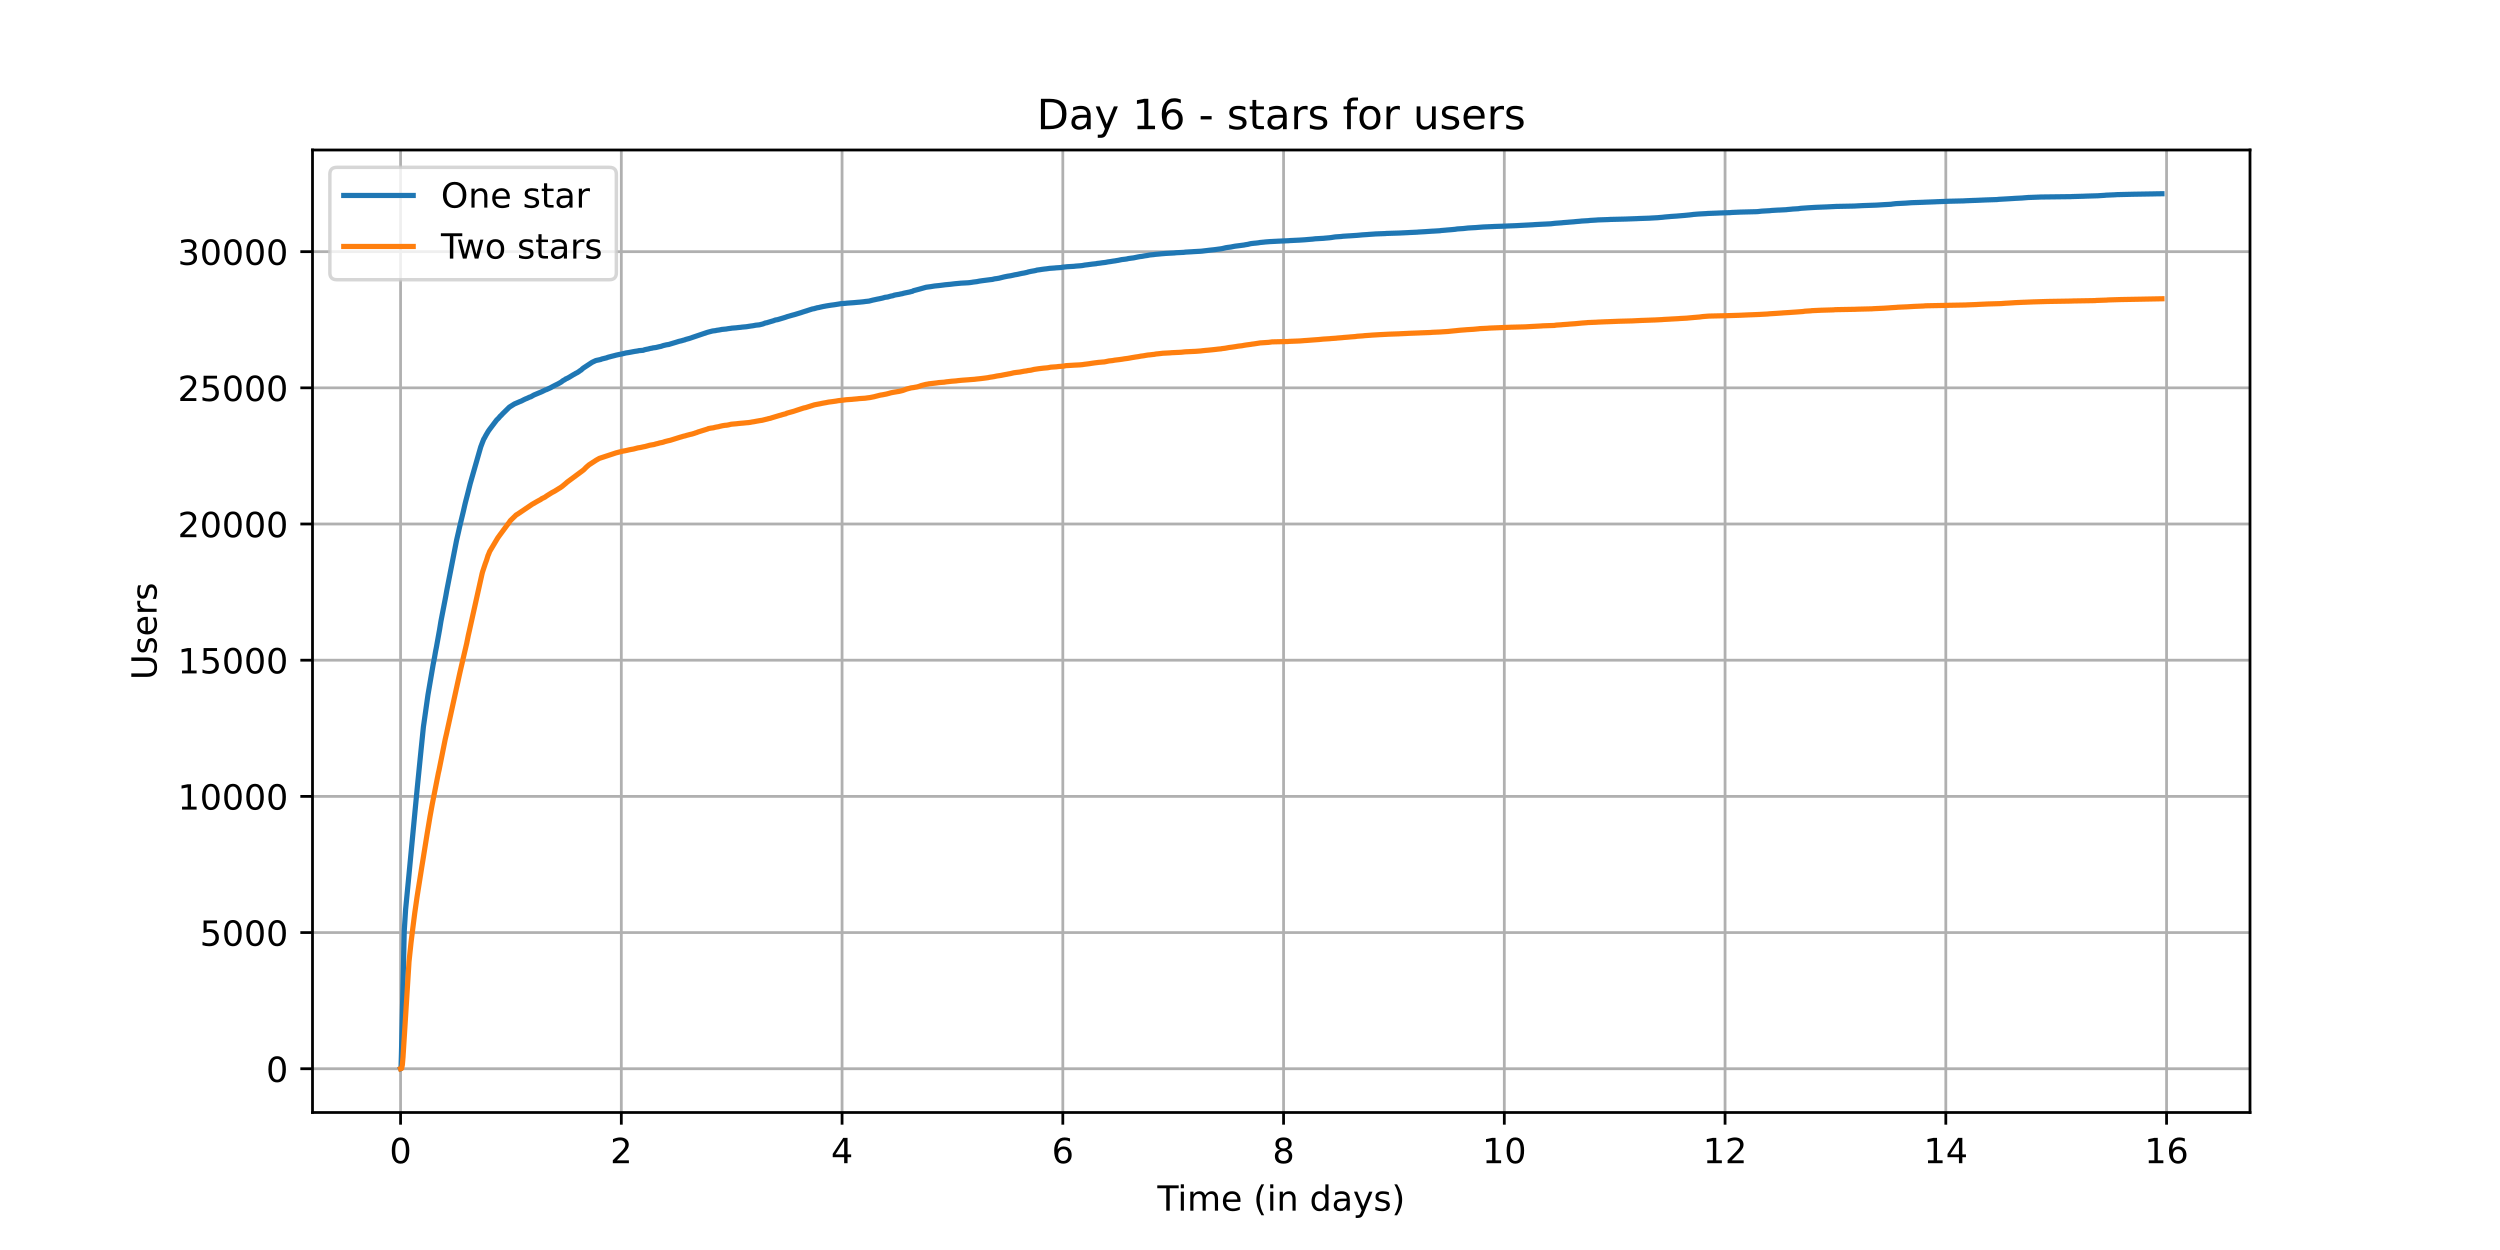 <?xml version="1.0" encoding="utf-8" standalone="no"?>
<!DOCTYPE svg PUBLIC "-//W3C//DTD SVG 1.1//EN"
  "http://www.w3.org/Graphics/SVG/1.1/DTD/svg11.dtd">
<!-- Created with matplotlib (https://matplotlib.org/) -->
<svg height="360pt" version="1.1" viewBox="0 0 720 360" width="720pt" xmlns="http://www.w3.org/2000/svg" xmlns:xlink="http://www.w3.org/1999/xlink">
 <defs>
  <style type="text/css">*{stroke-linecap:butt;stroke-linejoin:round;}</style>
 </defs>
 <g id="figure_1">
  <g id="patch_1">
   <path d="M 0 360 
L 720 360 
L 720 0 
L 0 0 
z
" style="fill:#ffffff;"/>
  </g>
  <g id="axes_1">
   <g id="patch_2">
    <path d="M 90 320.4 
L 648 320.4 
L 648 43.2 
L 90 43.2 
z
" style="fill:#ffffff;"/>
   </g>
   <g id="matplotlib.axis_1">
    <g id="xtick_1">
     <g id="line2d_1">
      <path clip-path="url(#p3df860e229)" d="M 115.364 320.4 
L 115.364 43.2 
" style="fill:none;stroke:#b0b0b0;stroke-linecap:square;stroke-width:0.8;"/>
     </g>
     <g id="line2d_2">
      <defs>
       <path d="M 0 0 
L 0 3.5 
" id="md7428ce025" style="stroke:#000000;stroke-width:0.8;"/>
      </defs>
      <g>
       <use style="stroke:#000000;stroke-width:0.8;" x="115.364" xlink:href="#md7428ce025" y="320.4"/>
      </g>
     </g>
     <g id="text_1">
      <!-- 0 -->
      <g transform="translate(112.182 334.998)scale(0.1 -0.1)">
       <defs>
        <path d="M 31.781 66.406 
Q 24.172 66.406 20.328 58.906 
Q 16.5 51.422 16.5 36.375 
Q 16.5 21.391 20.328 13.891 
Q 24.172 6.391 31.781 6.391 
Q 39.453 6.391 43.281 13.891 
Q 47.125 21.391 47.125 36.375 
Q 47.125 51.422 43.281 58.906 
Q 39.453 66.406 31.781 66.406 
z
M 31.781 74.219 
Q 44.047 74.219 50.516 64.516 
Q 56.984 54.828 56.984 36.375 
Q 56.984 17.969 50.516 8.266 
Q 44.047 -1.422 31.781 -1.422 
Q 19.531 -1.422 13.062 8.266 
Q 6.594 17.969 6.594 36.375 
Q 6.594 54.828 13.062 64.516 
Q 19.531 74.219 31.781 74.219 
z
" id="DejaVuSans-48"/>
       </defs>
       <use xlink:href="#DejaVuSans-48"/>
      </g>
     </g>
    </g>
    <g id="xtick_2">
     <g id="line2d_3">
      <path clip-path="url(#p3df860e229)" d="M 178.939 320.4 
L 178.939 43.2 
" style="fill:none;stroke:#b0b0b0;stroke-linecap:square;stroke-width:0.8;"/>
     </g>
     <g id="line2d_4">
      <g>
       <use style="stroke:#000000;stroke-width:0.8;" x="178.939" xlink:href="#md7428ce025" y="320.4"/>
      </g>
     </g>
     <g id="text_2">
      <!-- 2 -->
      <g transform="translate(175.758 334.998)scale(0.1 -0.1)">
       <defs>
        <path d="M 19.188 8.297 
L 53.609 8.297 
L 53.609 0 
L 7.328 0 
L 7.328 8.297 
Q 12.938 14.109 22.625 23.891 
Q 32.328 33.688 34.812 36.531 
Q 39.547 41.844 41.422 45.531 
Q 43.312 49.219 43.312 52.781 
Q 43.312 58.594 39.234 62.25 
Q 35.156 65.922 28.609 65.922 
Q 23.969 65.922 18.812 64.312 
Q 13.672 62.703 7.812 59.422 
L 7.812 69.391 
Q 13.766 71.781 18.938 73 
Q 24.125 74.219 28.422 74.219 
Q 39.75 74.219 46.484 68.547 
Q 53.219 62.891 53.219 53.422 
Q 53.219 48.922 51.531 44.891 
Q 49.859 40.875 45.406 35.406 
Q 44.188 33.984 37.641 27.219 
Q 31.109 20.453 19.188 8.297 
z
" id="DejaVuSans-50"/>
       </defs>
       <use xlink:href="#DejaVuSans-50"/>
      </g>
     </g>
    </g>
    <g id="xtick_3">
     <g id="line2d_5">
      <path clip-path="url(#p3df860e229)" d="M 242.515 320.4 
L 242.515 43.2 
" style="fill:none;stroke:#b0b0b0;stroke-linecap:square;stroke-width:0.8;"/>
     </g>
     <g id="line2d_6">
      <g>
       <use style="stroke:#000000;stroke-width:0.8;" x="242.515" xlink:href="#md7428ce025" y="320.4"/>
      </g>
     </g>
     <g id="text_3">
      <!-- 4 -->
      <g transform="translate(239.334 334.998)scale(0.1 -0.1)">
       <defs>
        <path d="M 37.797 64.312 
L 12.891 25.391 
L 37.797 25.391 
z
M 35.203 72.906 
L 47.609 72.906 
L 47.609 25.391 
L 58.016 25.391 
L 58.016 17.188 
L 47.609 17.188 
L 47.609 0 
L 37.797 0 
L 37.797 17.188 
L 4.891 17.188 
L 4.891 26.703 
z
" id="DejaVuSans-52"/>
       </defs>
       <use xlink:href="#DejaVuSans-52"/>
      </g>
     </g>
    </g>
    <g id="xtick_4">
     <g id="line2d_7">
      <path clip-path="url(#p3df860e229)" d="M 306.091 320.4 
L 306.091 43.2 
" style="fill:none;stroke:#b0b0b0;stroke-linecap:square;stroke-width:0.8;"/>
     </g>
     <g id="line2d_8">
      <g>
       <use style="stroke:#000000;stroke-width:0.8;" x="306.091" xlink:href="#md7428ce025" y="320.4"/>
      </g>
     </g>
     <g id="text_4">
      <!-- 6 -->
      <g transform="translate(302.91 334.998)scale(0.1 -0.1)">
       <defs>
        <path d="M 33.016 40.375 
Q 26.375 40.375 22.484 35.828 
Q 18.609 31.297 18.609 23.391 
Q 18.609 15.531 22.484 10.953 
Q 26.375 6.391 33.016 6.391 
Q 39.656 6.391 43.531 10.953 
Q 47.406 15.531 47.406 23.391 
Q 47.406 31.297 43.531 35.828 
Q 39.656 40.375 33.016 40.375 
z
M 52.594 71.297 
L 52.594 62.312 
Q 48.875 64.062 45.094 64.984 
Q 41.312 65.922 37.594 65.922 
Q 27.828 65.922 22.672 59.328 
Q 17.531 52.734 16.797 39.406 
Q 19.672 43.656 24.016 45.922 
Q 28.375 48.188 33.594 48.188 
Q 44.578 48.188 50.953 41.516 
Q 57.328 34.859 57.328 23.391 
Q 57.328 12.156 50.688 5.359 
Q 44.047 -1.422 33.016 -1.422 
Q 20.359 -1.422 13.672 8.266 
Q 6.984 17.969 6.984 36.375 
Q 6.984 53.656 15.188 63.938 
Q 23.391 74.219 37.203 74.219 
Q 40.922 74.219 44.703 73.484 
Q 48.484 72.75 52.594 71.297 
z
" id="DejaVuSans-54"/>
       </defs>
       <use xlink:href="#DejaVuSans-54"/>
      </g>
     </g>
    </g>
    <g id="xtick_5">
     <g id="line2d_9">
      <path clip-path="url(#p3df860e229)" d="M 369.667 320.4 
L 369.667 43.2 
" style="fill:none;stroke:#b0b0b0;stroke-linecap:square;stroke-width:0.8;"/>
     </g>
     <g id="line2d_10">
      <g>
       <use style="stroke:#000000;stroke-width:0.8;" x="369.667" xlink:href="#md7428ce025" y="320.4"/>
      </g>
     </g>
     <g id="text_5">
      <!-- 8 -->
      <g transform="translate(366.485 334.998)scale(0.1 -0.1)">
       <defs>
        <path d="M 31.781 34.625 
Q 24.75 34.625 20.719 30.859 
Q 16.703 27.094 16.703 20.516 
Q 16.703 13.922 20.719 10.156 
Q 24.75 6.391 31.781 6.391 
Q 38.812 6.391 42.859 10.172 
Q 46.922 13.969 46.922 20.516 
Q 46.922 27.094 42.891 30.859 
Q 38.875 34.625 31.781 34.625 
z
M 21.922 38.812 
Q 15.578 40.375 12.031 44.719 
Q 8.5 49.078 8.5 55.328 
Q 8.5 64.062 14.719 69.141 
Q 20.953 74.219 31.781 74.219 
Q 42.672 74.219 48.875 69.141 
Q 55.078 64.062 55.078 55.328 
Q 55.078 49.078 51.531 44.719 
Q 48 40.375 41.703 38.812 
Q 48.828 37.156 52.797 32.312 
Q 56.781 27.484 56.781 20.516 
Q 56.781 9.906 50.312 4.234 
Q 43.844 -1.422 31.781 -1.422 
Q 19.734 -1.422 13.25 4.234 
Q 6.781 9.906 6.781 20.516 
Q 6.781 27.484 10.781 32.312 
Q 14.797 37.156 21.922 38.812 
z
M 18.312 54.391 
Q 18.312 48.734 21.844 45.562 
Q 25.391 42.391 31.781 42.391 
Q 38.141 42.391 41.719 45.562 
Q 45.312 48.734 45.312 54.391 
Q 45.312 60.062 41.719 63.234 
Q 38.141 66.406 31.781 66.406 
Q 25.391 66.406 21.844 63.234 
Q 18.312 60.062 18.312 54.391 
z
" id="DejaVuSans-56"/>
       </defs>
       <use xlink:href="#DejaVuSans-56"/>
      </g>
     </g>
    </g>
    <g id="xtick_6">
     <g id="line2d_11">
      <path clip-path="url(#p3df860e229)" d="M 433.242 320.4 
L 433.242 43.2 
" style="fill:none;stroke:#b0b0b0;stroke-linecap:square;stroke-width:0.8;"/>
     </g>
     <g id="line2d_12">
      <g>
       <use style="stroke:#000000;stroke-width:0.8;" x="433.242" xlink:href="#md7428ce025" y="320.4"/>
      </g>
     </g>
     <g id="text_6">
      <!-- 10 -->
      <g transform="translate(426.88 334.998)scale(0.1 -0.1)">
       <defs>
        <path d="M 12.406 8.297 
L 28.516 8.297 
L 28.516 63.922 
L 10.984 60.406 
L 10.984 69.391 
L 28.422 72.906 
L 38.281 72.906 
L 38.281 8.297 
L 54.391 8.297 
L 54.391 0 
L 12.406 0 
z
" id="DejaVuSans-49"/>
       </defs>
       <use xlink:href="#DejaVuSans-49"/>
       <use x="63.623" xlink:href="#DejaVuSans-48"/>
      </g>
     </g>
    </g>
    <g id="xtick_7">
     <g id="line2d_13">
      <path clip-path="url(#p3df860e229)" d="M 496.818 320.4 
L 496.818 43.2 
" style="fill:none;stroke:#b0b0b0;stroke-linecap:square;stroke-width:0.8;"/>
     </g>
     <g id="line2d_14">
      <g>
       <use style="stroke:#000000;stroke-width:0.8;" x="496.818" xlink:href="#md7428ce025" y="320.4"/>
      </g>
     </g>
     <g id="text_7">
      <!-- 12 -->
      <g transform="translate(490.456 334.998)scale(0.1 -0.1)">
       <use xlink:href="#DejaVuSans-49"/>
       <use x="63.623" xlink:href="#DejaVuSans-50"/>
      </g>
     </g>
    </g>
    <g id="xtick_8">
     <g id="line2d_15">
      <path clip-path="url(#p3df860e229)" d="M 560.394 320.4 
L 560.394 43.2 
" style="fill:none;stroke:#b0b0b0;stroke-linecap:square;stroke-width:0.8;"/>
     </g>
     <g id="line2d_16">
      <g>
       <use style="stroke:#000000;stroke-width:0.8;" x="560.394" xlink:href="#md7428ce025" y="320.4"/>
      </g>
     </g>
     <g id="text_8">
      <!-- 14 -->
      <g transform="translate(554.031 334.998)scale(0.1 -0.1)">
       <use xlink:href="#DejaVuSans-49"/>
       <use x="63.623" xlink:href="#DejaVuSans-52"/>
      </g>
     </g>
    </g>
    <g id="xtick_9">
     <g id="line2d_17">
      <path clip-path="url(#p3df860e229)" d="M 623.97 320.4 
L 623.97 43.2 
" style="fill:none;stroke:#b0b0b0;stroke-linecap:square;stroke-width:0.8;"/>
     </g>
     <g id="line2d_18">
      <g>
       <use style="stroke:#000000;stroke-width:0.8;" x="623.97" xlink:href="#md7428ce025" y="320.4"/>
      </g>
     </g>
     <g id="text_9">
      <!-- 16 -->
      <g transform="translate(617.607 334.998)scale(0.1 -0.1)">
       <use xlink:href="#DejaVuSans-49"/>
       <use x="63.623" xlink:href="#DejaVuSans-54"/>
      </g>
     </g>
    </g>
    <g id="text_10">
     <!-- Time (in days) -->
     <g transform="translate(333.327 348.677)scale(0.1 -0.1)">
      <defs>
       <path d="M -0.297 72.906 
L 61.375 72.906 
L 61.375 64.594 
L 35.5 64.594 
L 35.5 0 
L 25.594 0 
L 25.594 64.594 
L -0.297 64.594 
z
" id="DejaVuSans-84"/>
       <path d="M 9.422 54.688 
L 18.406 54.688 
L 18.406 0 
L 9.422 0 
z
M 9.422 75.984 
L 18.406 75.984 
L 18.406 64.594 
L 9.422 64.594 
z
" id="DejaVuSans-105"/>
       <path d="M 52 44.188 
Q 55.375 50.25 60.062 53.125 
Q 64.75 56 71.094 56 
Q 79.641 56 84.281 50.016 
Q 88.922 44.047 88.922 33.016 
L 88.922 0 
L 79.891 0 
L 79.891 32.719 
Q 79.891 40.578 77.094 44.375 
Q 74.312 48.188 68.609 48.188 
Q 61.625 48.188 57.562 43.547 
Q 53.516 38.922 53.516 30.906 
L 53.516 0 
L 44.484 0 
L 44.484 32.719 
Q 44.484 40.625 41.703 44.406 
Q 38.922 48.188 33.109 48.188 
Q 26.219 48.188 22.156 43.531 
Q 18.109 38.875 18.109 30.906 
L 18.109 0 
L 9.078 0 
L 9.078 54.688 
L 18.109 54.688 
L 18.109 46.188 
Q 21.188 51.219 25.484 53.609 
Q 29.781 56 35.688 56 
Q 41.656 56 45.828 52.969 
Q 50 49.953 52 44.188 
z
" id="DejaVuSans-109"/>
       <path d="M 56.203 29.594 
L 56.203 25.203 
L 14.891 25.203 
Q 15.484 15.922 20.484 11.062 
Q 25.484 6.203 34.422 6.203 
Q 39.594 6.203 44.453 7.469 
Q 49.312 8.734 54.109 11.281 
L 54.109 2.781 
Q 49.266 0.734 44.188 -0.344 
Q 39.109 -1.422 33.891 -1.422 
Q 20.797 -1.422 13.156 6.188 
Q 5.516 13.812 5.516 26.812 
Q 5.516 40.234 12.766 48.109 
Q 20.016 56 32.328 56 
Q 43.359 56 49.781 48.891 
Q 56.203 41.797 56.203 29.594 
z
M 47.219 32.234 
Q 47.125 39.594 43.094 43.984 
Q 39.062 48.391 32.422 48.391 
Q 24.906 48.391 20.391 44.141 
Q 15.875 39.891 15.188 32.172 
z
" id="DejaVuSans-101"/>
       <path id="DejaVuSans-32"/>
       <path d="M 31 75.875 
Q 24.469 64.656 21.281 53.656 
Q 18.109 42.672 18.109 31.391 
Q 18.109 20.125 21.312 9.062 
Q 24.516 -2 31 -13.188 
L 23.188 -13.188 
Q 15.875 -1.703 12.234 9.375 
Q 8.594 20.453 8.594 31.391 
Q 8.594 42.281 12.203 53.312 
Q 15.828 64.359 23.188 75.875 
z
" id="DejaVuSans-40"/>
       <path d="M 54.891 33.016 
L 54.891 0 
L 45.906 0 
L 45.906 32.719 
Q 45.906 40.484 42.875 44.328 
Q 39.844 48.188 33.797 48.188 
Q 26.516 48.188 22.312 43.547 
Q 18.109 38.922 18.109 30.906 
L 18.109 0 
L 9.078 0 
L 9.078 54.688 
L 18.109 54.688 
L 18.109 46.188 
Q 21.344 51.125 25.703 53.562 
Q 30.078 56 35.797 56 
Q 45.219 56 50.047 50.172 
Q 54.891 44.344 54.891 33.016 
z
" id="DejaVuSans-110"/>
       <path d="M 45.406 46.391 
L 45.406 75.984 
L 54.391 75.984 
L 54.391 0 
L 45.406 0 
L 45.406 8.203 
Q 42.578 3.328 38.25 0.953 
Q 33.938 -1.422 27.875 -1.422 
Q 17.969 -1.422 11.734 6.484 
Q 5.516 14.406 5.516 27.297 
Q 5.516 40.188 11.734 48.094 
Q 17.969 56 27.875 56 
Q 33.938 56 38.25 53.625 
Q 42.578 51.266 45.406 46.391 
z
M 14.797 27.297 
Q 14.797 17.391 18.875 11.75 
Q 22.953 6.109 30.078 6.109 
Q 37.203 6.109 41.297 11.75 
Q 45.406 17.391 45.406 27.297 
Q 45.406 37.203 41.297 42.844 
Q 37.203 48.484 30.078 48.484 
Q 22.953 48.484 18.875 42.844 
Q 14.797 37.203 14.797 27.297 
z
" id="DejaVuSans-100"/>
       <path d="M 34.281 27.484 
Q 23.391 27.484 19.188 25 
Q 14.984 22.516 14.984 16.5 
Q 14.984 11.719 18.141 8.906 
Q 21.297 6.109 26.703 6.109 
Q 34.188 6.109 38.703 11.406 
Q 43.219 16.703 43.219 25.484 
L 43.219 27.484 
z
M 52.203 31.203 
L 52.203 0 
L 43.219 0 
L 43.219 8.297 
Q 40.141 3.328 35.547 0.953 
Q 30.953 -1.422 24.312 -1.422 
Q 15.922 -1.422 10.953 3.297 
Q 6 8.016 6 15.922 
Q 6 25.141 12.172 29.828 
Q 18.359 34.516 30.609 34.516 
L 43.219 34.516 
L 43.219 35.406 
Q 43.219 41.609 39.141 45 
Q 35.062 48.391 27.688 48.391 
Q 23 48.391 18.547 47.266 
Q 14.109 46.141 10.016 43.891 
L 10.016 52.203 
Q 14.938 54.109 19.578 55.047 
Q 24.219 56 28.609 56 
Q 40.484 56 46.344 49.844 
Q 52.203 43.703 52.203 31.203 
z
" id="DejaVuSans-97"/>
       <path d="M 32.172 -5.078 
Q 28.375 -14.844 24.75 -17.812 
Q 21.141 -20.797 15.094 -20.797 
L 7.906 -20.797 
L 7.906 -13.281 
L 13.188 -13.281 
Q 16.891 -13.281 18.938 -11.516 
Q 21 -9.766 23.484 -3.219 
L 25.094 0.875 
L 2.984 54.688 
L 12.5 54.688 
L 29.594 11.922 
L 46.688 54.688 
L 56.203 54.688 
z
" id="DejaVuSans-121"/>
       <path d="M 44.281 53.078 
L 44.281 44.578 
Q 40.484 46.531 36.375 47.5 
Q 32.281 48.484 27.875 48.484 
Q 21.188 48.484 17.844 46.438 
Q 14.5 44.391 14.5 40.281 
Q 14.5 37.156 16.891 35.375 
Q 19.281 33.594 26.516 31.984 
L 29.594 31.297 
Q 39.156 29.25 43.188 25.516 
Q 47.219 21.781 47.219 15.094 
Q 47.219 7.469 41.188 3.016 
Q 35.156 -1.422 24.609 -1.422 
Q 20.219 -1.422 15.453 -0.562 
Q 10.688 0.297 5.422 2 
L 5.422 11.281 
Q 10.406 8.688 15.234 7.391 
Q 20.062 6.109 24.812 6.109 
Q 31.156 6.109 34.562 8.281 
Q 37.984 10.453 37.984 14.406 
Q 37.984 18.062 35.516 20.016 
Q 33.062 21.969 24.703 23.781 
L 21.578 24.516 
Q 13.234 26.266 9.516 29.906 
Q 5.812 33.547 5.812 39.891 
Q 5.812 47.609 11.281 51.797 
Q 16.75 56 26.812 56 
Q 31.781 56 36.172 55.266 
Q 40.578 54.547 44.281 53.078 
z
" id="DejaVuSans-115"/>
       <path d="M 8.016 75.875 
L 15.828 75.875 
Q 23.141 64.359 26.781 53.312 
Q 30.422 42.281 30.422 31.391 
Q 30.422 20.453 26.781 9.375 
Q 23.141 -1.703 15.828 -13.188 
L 8.016 -13.188 
Q 14.5 -2 17.703 9.062 
Q 20.906 20.125 20.906 31.391 
Q 20.906 42.672 17.703 53.656 
Q 14.5 64.656 8.016 75.875 
z
" id="DejaVuSans-41"/>
      </defs>
      <use xlink:href="#DejaVuSans-84"/>
      <use x="57.959" xlink:href="#DejaVuSans-105"/>
      <use x="85.742" xlink:href="#DejaVuSans-109"/>
      <use x="183.154" xlink:href="#DejaVuSans-101"/>
      <use x="244.678" xlink:href="#DejaVuSans-32"/>
      <use x="276.465" xlink:href="#DejaVuSans-40"/>
      <use x="315.479" xlink:href="#DejaVuSans-105"/>
      <use x="343.262" xlink:href="#DejaVuSans-110"/>
      <use x="406.641" xlink:href="#DejaVuSans-32"/>
      <use x="438.428" xlink:href="#DejaVuSans-100"/>
      <use x="501.904" xlink:href="#DejaVuSans-97"/>
      <use x="563.184" xlink:href="#DejaVuSans-121"/>
      <use x="622.363" xlink:href="#DejaVuSans-115"/>
      <use x="674.463" xlink:href="#DejaVuSans-41"/>
     </g>
    </g>
   </g>
   <g id="matplotlib.axis_2">
    <g id="ytick_1">
     <g id="line2d_19">
      <path clip-path="url(#p3df860e229)" d="M 90 307.8 
L 648 307.8 
" style="fill:none;stroke:#b0b0b0;stroke-linecap:square;stroke-width:0.8;"/>
     </g>
     <g id="line2d_20">
      <defs>
       <path d="M 0 0 
L -3.5 0 
" id="m49a94fef3e" style="stroke:#000000;stroke-width:0.8;"/>
      </defs>
      <g>
       <use style="stroke:#000000;stroke-width:0.8;" x="90" xlink:href="#m49a94fef3e" y="307.8"/>
      </g>
     </g>
     <g id="text_11">
      <!-- 0 -->
      <g transform="translate(76.638 311.599)scale(0.1 -0.1)">
       <use xlink:href="#DejaVuSans-48"/>
      </g>
     </g>
    </g>
    <g id="ytick_2">
     <g id="line2d_21">
      <path clip-path="url(#p3df860e229)" d="M 90 268.579 
L 648 268.579 
" style="fill:none;stroke:#b0b0b0;stroke-linecap:square;stroke-width:0.8;"/>
     </g>
     <g id="line2d_22">
      <g>
       <use style="stroke:#000000;stroke-width:0.8;" x="90" xlink:href="#m49a94fef3e" y="268.579"/>
      </g>
     </g>
     <g id="text_12">
      <!-- 5000 -->
      <g transform="translate(57.55 272.379)scale(0.1 -0.1)">
       <defs>
        <path d="M 10.797 72.906 
L 49.516 72.906 
L 49.516 64.594 
L 19.828 64.594 
L 19.828 46.734 
Q 21.969 47.469 24.109 47.828 
Q 26.266 48.188 28.422 48.188 
Q 40.625 48.188 47.75 41.5 
Q 54.891 34.812 54.891 23.391 
Q 54.891 11.625 47.562 5.094 
Q 40.234 -1.422 26.906 -1.422 
Q 22.312 -1.422 17.547 -0.641 
Q 12.797 0.141 7.719 1.703 
L 7.719 11.625 
Q 12.109 9.234 16.797 8.062 
Q 21.484 6.891 26.703 6.891 
Q 35.156 6.891 40.078 11.328 
Q 45.016 15.766 45.016 23.391 
Q 45.016 31 40.078 35.438 
Q 35.156 39.891 26.703 39.891 
Q 22.75 39.891 18.812 39.016 
Q 14.891 38.141 10.797 36.281 
z
" id="DejaVuSans-53"/>
       </defs>
       <use xlink:href="#DejaVuSans-53"/>
       <use x="63.623" xlink:href="#DejaVuSans-48"/>
       <use x="127.246" xlink:href="#DejaVuSans-48"/>
       <use x="190.869" xlink:href="#DejaVuSans-48"/>
      </g>
     </g>
    </g>
    <g id="ytick_3">
     <g id="line2d_23">
      <path clip-path="url(#p3df860e229)" d="M 90 229.359 
L 648 229.359 
" style="fill:none;stroke:#b0b0b0;stroke-linecap:square;stroke-width:0.8;"/>
     </g>
     <g id="line2d_24">
      <g>
       <use style="stroke:#000000;stroke-width:0.8;" x="90" xlink:href="#m49a94fef3e" y="229.359"/>
      </g>
     </g>
     <g id="text_13">
      <!-- 10000 -->
      <g transform="translate(51.188 233.158)scale(0.1 -0.1)">
       <use xlink:href="#DejaVuSans-49"/>
       <use x="63.623" xlink:href="#DejaVuSans-48"/>
       <use x="127.246" xlink:href="#DejaVuSans-48"/>
       <use x="190.869" xlink:href="#DejaVuSans-48"/>
       <use x="254.492" xlink:href="#DejaVuSans-48"/>
      </g>
     </g>
    </g>
    <g id="ytick_4">
     <g id="line2d_25">
      <path clip-path="url(#p3df860e229)" d="M 90 190.138 
L 648 190.138 
" style="fill:none;stroke:#b0b0b0;stroke-linecap:square;stroke-width:0.8;"/>
     </g>
     <g id="line2d_26">
      <g>
       <use style="stroke:#000000;stroke-width:0.8;" x="90" xlink:href="#m49a94fef3e" y="190.138"/>
      </g>
     </g>
     <g id="text_14">
      <!-- 15000 -->
      <g transform="translate(51.188 193.938)scale(0.1 -0.1)">
       <use xlink:href="#DejaVuSans-49"/>
       <use x="63.623" xlink:href="#DejaVuSans-53"/>
       <use x="127.246" xlink:href="#DejaVuSans-48"/>
       <use x="190.869" xlink:href="#DejaVuSans-48"/>
       <use x="254.492" xlink:href="#DejaVuSans-48"/>
      </g>
     </g>
    </g>
    <g id="ytick_5">
     <g id="line2d_27">
      <path clip-path="url(#p3df860e229)" d="M 90 150.918 
L 648 150.918 
" style="fill:none;stroke:#b0b0b0;stroke-linecap:square;stroke-width:0.8;"/>
     </g>
     <g id="line2d_28">
      <g>
       <use style="stroke:#000000;stroke-width:0.8;" x="90" xlink:href="#m49a94fef3e" y="150.918"/>
      </g>
     </g>
     <g id="text_15">
      <!-- 20000 -->
      <g transform="translate(51.188 154.717)scale(0.1 -0.1)">
       <use xlink:href="#DejaVuSans-50"/>
       <use x="63.623" xlink:href="#DejaVuSans-48"/>
       <use x="127.246" xlink:href="#DejaVuSans-48"/>
       <use x="190.869" xlink:href="#DejaVuSans-48"/>
       <use x="254.492" xlink:href="#DejaVuSans-48"/>
      </g>
     </g>
    </g>
    <g id="ytick_6">
     <g id="line2d_29">
      <path clip-path="url(#p3df860e229)" d="M 90 111.697 
L 648 111.697 
" style="fill:none;stroke:#b0b0b0;stroke-linecap:square;stroke-width:0.8;"/>
     </g>
     <g id="line2d_30">
      <g>
       <use style="stroke:#000000;stroke-width:0.8;" x="90" xlink:href="#m49a94fef3e" y="111.697"/>
      </g>
     </g>
     <g id="text_16">
      <!-- 25000 -->
      <g transform="translate(51.188 115.496)scale(0.1 -0.1)">
       <use xlink:href="#DejaVuSans-50"/>
       <use x="63.623" xlink:href="#DejaVuSans-53"/>
       <use x="127.246" xlink:href="#DejaVuSans-48"/>
       <use x="190.869" xlink:href="#DejaVuSans-48"/>
       <use x="254.492" xlink:href="#DejaVuSans-48"/>
      </g>
     </g>
    </g>
    <g id="ytick_7">
     <g id="line2d_31">
      <path clip-path="url(#p3df860e229)" d="M 90 72.477 
L 648 72.477 
" style="fill:none;stroke:#b0b0b0;stroke-linecap:square;stroke-width:0.8;"/>
     </g>
     <g id="line2d_32">
      <g>
       <use style="stroke:#000000;stroke-width:0.8;" x="90" xlink:href="#m49a94fef3e" y="72.477"/>
      </g>
     </g>
     <g id="text_17">
      <!-- 30000 -->
      <g transform="translate(51.188 76.276)scale(0.1 -0.1)">
       <defs>
        <path d="M 40.578 39.312 
Q 47.656 37.797 51.625 33 
Q 55.609 28.219 55.609 21.188 
Q 55.609 10.406 48.188 4.484 
Q 40.766 -1.422 27.094 -1.422 
Q 22.516 -1.422 17.656 -0.516 
Q 12.797 0.391 7.625 2.203 
L 7.625 11.719 
Q 11.719 9.328 16.594 8.109 
Q 21.484 6.891 26.812 6.891 
Q 36.078 6.891 40.938 10.547 
Q 45.797 14.203 45.797 21.188 
Q 45.797 27.641 41.281 31.266 
Q 36.766 34.906 28.719 34.906 
L 20.219 34.906 
L 20.219 43.016 
L 29.109 43.016 
Q 36.375 43.016 40.234 45.922 
Q 44.094 48.828 44.094 54.297 
Q 44.094 59.906 40.109 62.906 
Q 36.141 65.922 28.719 65.922 
Q 24.656 65.922 20.016 65.031 
Q 15.375 64.156 9.812 62.312 
L 9.812 71.094 
Q 15.438 72.656 20.344 73.438 
Q 25.25 74.219 29.594 74.219 
Q 40.828 74.219 47.359 69.109 
Q 53.906 64.016 53.906 55.328 
Q 53.906 49.266 50.438 45.094 
Q 46.969 40.922 40.578 39.312 
z
" id="DejaVuSans-51"/>
       </defs>
       <use xlink:href="#DejaVuSans-51"/>
       <use x="63.623" xlink:href="#DejaVuSans-48"/>
       <use x="127.246" xlink:href="#DejaVuSans-48"/>
       <use x="190.869" xlink:href="#DejaVuSans-48"/>
       <use x="254.492" xlink:href="#DejaVuSans-48"/>
      </g>
     </g>
    </g>
    <g id="text_18">
     <!-- Users -->
     <g transform="translate(45.108 195.801)rotate(-90)scale(0.1 -0.1)">
      <defs>
       <path d="M 8.688 72.906 
L 18.609 72.906 
L 18.609 28.609 
Q 18.609 16.891 22.844 11.734 
Q 27.094 6.594 36.625 6.594 
Q 46.094 6.594 50.344 11.734 
Q 54.594 16.891 54.594 28.609 
L 54.594 72.906 
L 64.5 72.906 
L 64.5 27.391 
Q 64.5 13.141 57.438 5.859 
Q 50.391 -1.422 36.625 -1.422 
Q 22.797 -1.422 15.734 5.859 
Q 8.688 13.141 8.688 27.391 
z
" id="DejaVuSans-85"/>
       <path d="M 41.109 46.297 
Q 39.594 47.172 37.812 47.578 
Q 36.031 48 33.891 48 
Q 26.266 48 22.188 43.047 
Q 18.109 38.094 18.109 28.812 
L 18.109 0 
L 9.078 0 
L 9.078 54.688 
L 18.109 54.688 
L 18.109 46.188 
Q 20.953 51.172 25.484 53.578 
Q 30.031 56 36.531 56 
Q 37.453 56 38.578 55.875 
Q 39.703 55.766 41.062 55.516 
z
" id="DejaVuSans-114"/>
      </defs>
      <use xlink:href="#DejaVuSans-85"/>
      <use x="73.193" xlink:href="#DejaVuSans-115"/>
      <use x="125.293" xlink:href="#DejaVuSans-101"/>
      <use x="186.816" xlink:href="#DejaVuSans-114"/>
      <use x="227.93" xlink:href="#DejaVuSans-115"/>
     </g>
    </g>
   </g>
   <g id="line2d_33">
    <path clip-path="url(#p3df860e229)" d="M 115.364 307.8 
L 115.435 307.769 
L 115.501 307.196 
L 115.611 303.541 
L 116.42 268.195 
L 116.814 261.951 
L 117.754 252.217 
L 119.439 234.552 
L 119.745 231.336 
L 120.183 226.802 
L 121.211 216.51 
L 121.954 209.223 
L 122.108 208.195 
L 123.245 200.171 
L 123.639 197.857 
L 124.755 191.323 
L 125.127 189.417 
L 125.455 187.534 
L 125.673 186.459 
L 126.593 181.353 
L 126.987 178.929 
L 128.169 172.811 
L 128.409 171.548 
L 128.65 170.167 
L 131.494 155.593 
L 132.063 153.13 
L 132.391 151.647 
L 133.354 147.655 
L 133.507 147.004 
L 133.901 145.27 
L 134.142 144.297 
L 134.536 142.791 
L 134.712 142.109 
L 135.106 140.532 
L 135.412 139.308 
L 138.454 128.703 
L 138.958 127.378 
L 139.33 126.436 
L 139.483 126.217 
L 139.942 125.354 
L 140.621 124.201 
L 140.971 123.699 
L 141.189 123.408 
L 143.028 120.977 
L 143.137 120.867 
L 143.509 120.506 
L 143.619 120.396 
L 143.881 120.083 
L 144.057 119.863 
L 144.297 119.667 
L 144.8 119.118 
L 144.91 119.008 
L 145.107 118.82 
L 146.703 117.251 
L 148.147 116.341 
L 149.723 115.658 
L 149.919 115.588 
L 150.182 115.478 
L 150.862 115.125 
L 151.409 114.866 
L 151.693 114.764 
L 152.175 114.545 
L 152.35 114.45 
L 152.569 114.364 
L 152.853 114.278 
L 153.007 114.199 
L 153.466 113.933 
L 153.772 113.76 
L 155.347 113.101 
L 155.522 113.038 
L 155.982 112.835 
L 156.223 112.725 
L 157.054 112.309 
L 157.382 112.207 
L 158.607 111.65 
L 158.935 111.454 
L 159.635 111.085 
L 160.27 110.764 
L 160.489 110.67 
L 160.708 110.544 
L 160.882 110.458 
L 161.101 110.332 
L 161.626 110.026 
L 162.151 109.618 
L 162.699 109.328 
L 162.939 109.116 
L 163.267 109.007 
L 163.902 108.661 
L 165.039 107.971 
L 165.586 107.673 
L 165.827 107.516 
L 166.068 107.406 
L 166.352 107.257 
L 166.703 107.022 
L 167.162 106.685 
L 167.359 106.583 
L 167.732 106.222 
L 167.994 106.01 
L 170.38 104.441 
L 170.555 104.332 
L 171.584 103.845 
L 171.869 103.775 
L 172.612 103.618 
L 173.05 103.516 
L 173.312 103.39 
L 173.772 103.28 
L 174.734 103.045 
L 174.953 102.943 
L 175.281 102.841 
L 175.741 102.731 
L 175.938 102.669 
L 177.031 102.394 
L 177.425 102.284 
L 178.278 102.096 
L 178.869 101.986 
L 179.853 101.751 
L 180.312 101.641 
L 180.86 101.563 
L 181.494 101.453 
L 181.734 101.406 
L 182.303 101.296 
L 182.916 101.186 
L 183.681 101.076 
L 183.988 100.99 
L 185.234 100.888 
L 185.65 100.723 
L 186.153 100.613 
L 186.809 100.488 
L 187.116 100.386 
L 187.357 100.339 
L 187.839 100.26 
L 187.992 100.198 
L 188.889 100.088 
L 189.829 99.86 
L 190.376 99.751 
L 190.726 99.625 
L 191.054 99.515 
L 191.951 99.303 
L 192.651 99.201 
L 192.87 99.123 
L 194.773 98.55 
L 195.101 98.448 
L 195.429 98.339 
L 195.845 98.237 
L 196.086 98.19 
L 196.458 98.088 
L 196.786 97.986 
L 197.202 97.884 
L 197.443 97.774 
L 197.815 97.672 
L 198.012 97.617 
L 198.428 97.507 
L 203.637 95.742 
L 204.031 95.632 
L 205.235 95.319 
L 206.088 95.217 
L 206.373 95.138 
L 207.16 95.028 
L 207.926 94.872 
L 209.129 94.762 
L 209.742 94.652 
L 210.529 94.55 
L 210.77 94.503 
L 212.105 94.401 
L 212.346 94.362 
L 213.44 94.252 
L 213.68 94.213 
L 214.927 94.103 
L 215.518 94.009 
L 216.218 93.899 
L 216.721 93.836 
L 217.334 93.726 
L 217.596 93.664 
L 218.668 93.554 
L 219.609 93.326 
L 219.915 93.224 
L 220.374 93.028 
L 220.899 92.934 
L 221.075 92.871 
L 222.824 92.354 
L 223.087 92.244 
L 223.306 92.165 
L 223.962 92.055 
L 225.997 91.444 
L 226.304 91.342 
L 226.501 91.271 
L 226.807 91.161 
L 228.338 90.73 
L 228.776 90.62 
L 230.788 90.008 
L 231.095 89.898 
L 233.939 88.988 
L 234.551 88.879 
L 234.748 88.808 
L 235.12 88.714 
L 235.273 88.651 
L 235.798 88.573 
L 236.236 88.463 
L 237.045 88.282 
L 237.614 88.181 
L 237.876 88.126 
L 238.489 88.024 
L 239.189 87.914 
L 239.408 87.882 
L 240.261 87.773 
L 240.808 87.686 
L 241.486 87.577 
L 242.12 87.467 
L 243.499 87.357 
L 243.958 87.302 
L 245.533 87.192 
L 245.949 87.161 
L 247.152 87.051 
L 247.567 87.02 
L 248.661 86.91 
L 249.208 86.831 
L 250.258 86.721 
L 251.374 86.431 
L 251.899 86.321 
L 252.687 86.149 
L 253.234 86.047 
L 253.409 86.008 
L 254.196 85.835 
L 254.546 85.733 
L 254.874 85.631 
L 255.662 85.537 
L 255.859 85.474 
L 256.252 85.364 
L 256.559 85.278 
L 257.149 85.168 
L 257.565 85.004 
L 258.09 84.902 
L 258.331 84.862 
L 258.987 84.76 
L 259.294 84.674 
L 259.884 84.572 
L 260.212 84.462 
L 260.716 84.353 
L 261.482 84.196 
L 262.007 84.094 
L 262.313 84 
L 262.794 83.89 
L 263.101 83.709 
L 263.538 83.6 
L 264.807 83.262 
L 265.201 83.152 
L 266.71 82.729 
L 267.52 82.619 
L 267.979 82.564 
L 268.635 82.454 
L 269.226 82.36 
L 270.342 82.25 
L 270.823 82.195 
L 271.676 82.086 
L 272.201 82.015 
L 273.383 81.905 
L 273.798 81.866 
L 274.673 81.756 
L 275.089 81.709 
L 276.292 81.599 
L 276.73 81.552 
L 278.764 81.442 
L 279.202 81.403 
L 279.989 81.293 
L 280.23 81.246 
L 281.105 81.136 
L 281.325 81.113 
L 282.047 80.964 
L 282.791 80.854 
L 285.088 80.556 
L 285.876 80.462 
L 286.073 80.399 
L 286.554 80.289 
L 286.991 80.242 
L 287.669 80.132 
L 287.954 80.062 
L 289.004 79.795 
L 289.507 79.685 
L 290.251 79.536 
L 291.016 79.426 
L 291.804 79.254 
L 292.263 79.144 
L 292.854 79.05 
L 293.357 78.948 
L 293.555 78.893 
L 294.298 78.736 
L 294.955 78.626 
L 295.853 78.422 
L 296.159 78.313 
L 296.947 78.148 
L 297.516 78.046 
L 297.757 78.007 
L 298.304 77.897 
L 298.632 77.787 
L 299.464 77.677 
L 300.032 77.583 
L 300.864 77.473 
L 301.323 77.426 
L 302.046 77.324 
L 302.287 77.285 
L 303.84 77.175 
L 304.059 77.144 
L 305.656 77.042 
L 305.94 76.971 
L 306.924 76.861 
L 307.384 76.814 
L 309.287 76.705 
L 309.79 76.642 
L 311.212 76.532 
L 311.65 76.485 
L 312.196 76.383 
L 312.437 76.336 
L 313.312 76.234 
L 313.553 76.195 
L 314.362 76.093 
L 314.581 76.061 
L 315.653 75.952 
L 315.937 75.881 
L 316.878 75.771 
L 317.425 75.685 
L 318.365 75.575 
L 319.065 75.434 
L 319.875 75.324 
L 320.465 75.222 
L 321.253 75.112 
L 321.516 75.057 
L 322.107 74.963 
L 322.281 74.924 
L 323.069 74.759 
L 324.032 74.649 
L 324.535 74.579 
L 324.951 74.469 
L 325.17 74.438 
L 325.98 74.328 
L 326.439 74.273 
L 326.964 74.163 
L 327.73 74.006 
L 328.343 73.896 
L 328.781 73.849 
L 329.35 73.747 
L 329.612 73.692 
L 330.4 73.583 
L 331.122 73.434 
L 332.238 73.324 
L 332.742 73.253 
L 333.967 73.143 
L 334.405 73.096 
L 335.739 72.986 
L 336.133 72.963 
L 338.189 72.853 
L 338.692 72.79 
L 340.902 72.681 
L 341.427 72.61 
L 343.374 72.5 
L 343.767 72.469 
L 345.78 72.359 
L 346.196 72.32 
L 347.093 72.21 
L 347.574 72.155 
L 348.402 72.053 
L 348.62 72.029 
L 349.648 71.92 
L 350.152 71.857 
L 350.939 71.747 
L 351.442 71.684 
L 352.077 71.575 
L 352.361 71.504 
L 352.798 71.402 
L 352.995 71.347 
L 353.542 71.261 
L 354.439 71.151 
L 355.161 71.002 
L 355.752 70.892 
L 356.211 70.837 
L 357.064 70.727 
L 357.59 70.657 
L 358.355 70.555 
L 358.618 70.492 
L 359.34 70.382 
L 359.625 70.312 
L 360.041 70.21 
L 360.303 70.155 
L 361.288 70.045 
L 361.682 70.014 
L 362.536 69.912 
L 362.798 69.849 
L 363.958 69.739 
L 364.44 69.684 
L 365.84 69.574 
L 366.212 69.559 
L 368.335 69.449 
L 368.707 69.433 
L 371.113 69.323 
L 371.529 69.284 
L 373.826 69.174 
L 374.176 69.159 
L 375.86 69.049 
L 376.298 69.009 
L 377.61 68.9 
L 378.004 68.868 
L 378.901 68.758 
L 379.273 68.743 
L 381.176 68.633 
L 381.614 68.586 
L 382.882 68.476 
L 383.385 68.413 
L 384.064 68.304 
L 384.611 68.225 
L 386.229 68.115 
L 386.732 68.045 
L 388.439 67.935 
L 388.811 67.919 
L 390.409 67.809 
L 390.803 67.786 
L 391.984 67.676 
L 392.4 67.637 
L 393.976 67.535 
L 394.195 67.511 
L 395.836 67.401 
L 396.055 67.378 
L 398.921 67.268 
L 399.337 67.229 
L 402.902 67.119 
L 403.274 67.103 
L 405.506 66.994 
L 405.878 66.97 
L 408.262 66.86 
L 408.481 66.829 
L 410.428 66.719 
L 410.844 66.688 
L 412.485 66.578 
L 412.857 66.562 
L 414.716 66.452 
L 414.979 66.397 
L 416.313 66.288 
L 416.532 66.264 
L 417.779 66.162 
L 417.975 66.146 
L 419.091 66.037 
L 419.704 65.935 
L 421.389 65.825 
L 421.827 65.778 
L 422.768 65.668 
L 423.14 65.644 
L 425.109 65.535 
L 425.547 65.495 
L 426.969 65.386 
L 427.341 65.362 
L 429.901 65.252 
L 430.273 65.229 
L 433.598 65.119 
L 433.97 65.095 
L 436.748 64.985 
L 437.12 64.962 
L 439.176 64.852 
L 439.526 64.836 
L 441.561 64.727 
L 441.998 64.687 
L 444.055 64.578 
L 444.427 64.562 
L 446.658 64.452 
L 446.877 64.421 
L 447.818 64.311 
L 448.211 64.279 
L 449.765 64.17 
L 450.225 64.115 
L 451.559 64.013 
L 451.778 63.989 
L 453.266 63.879 
L 453.725 63.825 
L 455.038 63.715 
L 455.497 63.66 
L 457.423 63.55 
L 457.904 63.487 
L 459.763 63.377 
L 460.179 63.338 
L 463.351 63.228 
L 463.767 63.197 
L 468.273 63.087 
L 468.623 63.071 
L 471.577 62.962 
L 471.949 62.938 
L 475.121 62.828 
L 475.537 62.797 
L 477.441 62.695 
L 477.659 62.671 
L 478.95 62.562 
L 479.432 62.499 
L 480.744 62.389 
L 481.204 62.342 
L 482.866 62.232 
L 483.304 62.193 
L 484.639 62.083 
L 485.032 62.052 
L 486.148 61.942 
L 486.564 61.903 
L 487.417 61.801 
L 487.658 61.762 
L 489.014 61.652 
L 489.386 61.628 
L 491.399 61.518 
L 491.815 61.479 
L 494.703 61.369 
L 495.097 61.346 
L 498.335 61.236 
L 498.772 61.189 
L 501.332 61.079 
L 501.66 61.071 
L 505.926 60.961 
L 506.342 60.93 
L 507.283 60.82 
L 507.699 60.789 
L 509.69 60.679 
L 510.193 60.616 
L 512.031 60.506 
L 512.381 60.499 
L 514.482 60.389 
L 514.723 60.35 
L 515.992 60.24 
L 516.211 60.208 
L 517.941 60.106 
L 518.203 60.052 
L 518.684 59.989 
L 520.282 59.879 
L 520.698 59.848 
L 522.58 59.738 
L 522.974 59.714 
L 525.73 59.604 
L 526.102 59.589 
L 528.333 59.479 
L 528.727 59.455 
L 534.022 59.346 
L 534.415 59.322 
L 536.516 59.212 
L 536.888 59.197 
L 540.104 59.087 
L 540.454 59.071 
L 542.226 58.961 
L 542.598 58.938 
L 544.611 58.828 
L 545.136 58.749 
L 546.099 58.64 
L 546.471 58.624 
L 548.593 58.514 
L 548.987 58.491 
L 550.454 58.381 
L 550.826 58.365 
L 553.977 58.255 
L 554.371 58.232 
L 557.303 58.122 
L 557.697 58.098 
L 560.672 57.989 
L 561.044 57.965 
L 565.616 57.855 
L 566.032 57.824 
L 568.724 57.714 
L 569.074 57.706 
L 571.634 57.596 
L 571.984 57.581 
L 575.178 57.471 
L 575.659 57.408 
L 577.606 57.298 
L 578.001 57.275 
L 579.839 57.165 
L 580.254 57.133 
L 582.399 57.024 
L 582.837 56.984 
L 584.194 56.875 
L 584.523 56.867 
L 587.411 56.757 
L 587.761 56.741 
L 596.403 56.631 
L 596.797 56.608 
L 600.341 56.506 
L 600.538 56.49 
L 604.235 56.38 
L 604.65 56.349 
L 606.248 56.247 
L 606.488 56.208 
L 609.113 56.098 
L 609.551 56.059 
L 614.081 55.949 
L 614.431 55.941 
L 620.755 55.831 
L 621.127 55.816 
L 622.636 55.8 
L 622.636 55.8 
" style="fill:none;stroke:#1f77b4;stroke-linecap:square;stroke-width:1.5;"/>
   </g>
   <g id="line2d_34">
    <path clip-path="url(#p3df860e229)" d="M 115.364 307.8 
L 115.654 307.706 
L 115.873 306.718 
L 116.07 304.443 
L 117.798 276.941 
L 118.389 271.348 
L 118.782 268.164 
L 119.22 264.728 
L 119.461 262.845 
L 120.139 258.123 
L 121.495 249.557 
L 121.845 247.416 
L 123.027 240.058 
L 123.158 239.274 
L 123.836 235.211 
L 124.47 231.704 
L 126.265 222.566 
L 126.44 221.836 
L 128.234 212.863 
L 128.584 211.349 
L 132.479 193.582 
L 133.026 191.229 
L 133.354 189.809 
L 134.405 185.306 
L 134.887 182.906 
L 135.171 181.674 
L 138.826 165.272 
L 138.979 164.692 
L 139.745 162.378 
L 140.139 161.303 
L 140.555 159.962 
L 140.664 159.75 
L 141.036 158.809 
L 143.356 154.91 
L 143.881 154.181 
L 146.091 151.177 
L 146.681 150.4 
L 146.966 149.961 
L 148.65 148.313 
L 149.132 148.031 
L 153.094 145.348 
L 153.247 145.246 
L 154.232 144.682 
L 154.778 144.368 
L 155.501 143.976 
L 155.72 143.866 
L 156.004 143.631 
L 156.923 143.191 
L 157.404 142.838 
L 158.935 141.881 
L 159.635 141.513 
L 159.789 141.426 
L 161.123 140.595 
L 161.32 140.485 
L 161.648 140.258 
L 161.911 140.069 
L 163.005 139.159 
L 163.224 138.948 
L 163.726 138.563 
L 167.885 135.481 
L 168.191 135.229 
L 168.563 134.845 
L 168.738 134.665 
L 168.913 134.5 
L 169.241 134.21 
L 169.372 134.108 
L 169.613 133.888 
L 171.737 132.508 
L 172.306 132.186 
L 172.612 132.013 
L 177.053 130.547 
L 177.381 130.437 
L 178.584 130.123 
L 178.956 130.045 
L 179.109 129.982 
L 179.613 129.88 
L 179.831 129.856 
L 180.641 129.684 
L 181.1 129.574 
L 181.8 129.433 
L 182.456 129.323 
L 183.704 128.993 
L 184.425 128.884 
L 185.256 128.695 
L 185.825 128.586 
L 187.138 128.225 
L 187.795 128.115 
L 188.364 128.021 
L 188.691 127.919 
L 188.889 127.856 
L 189.348 127.754 
L 189.632 127.676 
L 189.982 127.566 
L 190.66 127.44 
L 191.076 127.33 
L 191.47 127.181 
L 192.498 126.923 
L 192.914 126.836 
L 193.067 126.797 
L 193.417 126.687 
L 195.911 125.903 
L 196.304 125.801 
L 196.655 125.683 
L 197.092 125.573 
L 197.355 125.518 
L 197.662 125.409 
L 198.8 125.111 
L 199.281 125.009 
L 199.588 124.914 
L 199.938 124.813 
L 200.332 124.663 
L 200.726 124.554 
L 200.989 124.42 
L 201.361 124.31 
L 203.791 123.55 
L 203.987 123.44 
L 204.688 123.306 
L 205.497 123.197 
L 205.826 123.095 
L 206.351 122.985 
L 206.941 122.891 
L 207.314 122.781 
L 208.123 122.6 
L 208.823 122.491 
L 209.217 122.467 
L 209.807 122.365 
L 210.092 122.295 
L 210.529 122.185 
L 210.989 122.138 
L 212.192 122.036 
L 212.433 121.996 
L 213.549 121.887 
L 213.965 121.855 
L 215.058 121.745 
L 215.43 121.722 
L 216.174 121.62 
L 216.437 121.557 
L 217.158 121.447 
L 217.836 121.314 
L 218.471 121.204 
L 218.711 121.157 
L 219.477 121.047 
L 220.593 120.765 
L 221.075 120.655 
L 221.293 120.577 
L 221.862 120.467 
L 222.234 120.334 
L 222.606 120.224 
L 224.509 119.651 
L 224.925 119.549 
L 225.275 119.431 
L 225.669 119.322 
L 225.953 119.251 
L 226.325 119.165 
L 226.566 119.008 
L 227.944 118.631 
L 228.338 118.522 
L 231.466 117.502 
L 232.013 117.392 
L 234.551 116.592 
L 235.12 116.482 
L 235.754 116.364 
L 236.345 116.255 
L 236.542 116.2 
L 237.242 116.066 
L 237.876 115.957 
L 238.642 115.8 
L 239.517 115.69 
L 240.042 115.619 
L 240.808 115.509 
L 241.486 115.384 
L 242.558 115.282 
L 242.798 115.243 
L 243.564 115.141 
L 243.783 115.117 
L 245.446 115.007 
L 245.664 114.976 
L 246.911 114.866 
L 247.436 114.796 
L 249.164 114.686 
L 249.689 114.607 
L 250.543 114.498 
L 251.243 114.356 
L 251.768 114.254 
L 252.074 114.168 
L 253.146 113.894 
L 253.606 113.784 
L 254.109 113.713 
L 254.656 113.603 
L 255.312 113.478 
L 255.684 113.376 
L 255.946 113.313 
L 256.318 113.203 
L 256.603 113.125 
L 257.149 113.015 
L 257.74 112.913 
L 258.396 112.803 
L 258.987 112.709 
L 259.359 112.615 
L 259.534 112.576 
L 259.972 112.466 
L 260.191 112.387 
L 260.497 112.278 
L 260.891 112.129 
L 261.219 112.019 
L 262.422 111.705 
L 263.21 111.603 
L 263.385 111.556 
L 264.042 111.446 
L 264.304 111.383 
L 264.654 111.281 
L 265.026 111.148 
L 265.288 111.046 
L 265.573 110.975 
L 266.623 110.709 
L 267.301 110.599 
L 267.498 110.544 
L 268.482 110.434 
L 268.942 110.379 
L 269.839 110.27 
L 270.385 110.183 
L 271.917 110.073 
L 272.529 109.971 
L 273.514 109.862 
L 273.973 109.807 
L 275.374 109.697 
L 275.877 109.626 
L 276.992 109.516 
L 277.408 109.485 
L 278.917 109.375 
L 279.333 109.336 
L 280.733 109.234 
L 280.974 109.195 
L 282.003 109.085 
L 282.441 109.038 
L 283.338 108.928 
L 283.82 108.865 
L 284.607 108.756 
L 284.782 108.709 
L 285.351 108.607 
L 285.569 108.583 
L 286.247 108.473 
L 287.079 108.293 
L 287.822 108.183 
L 288.325 108.112 
L 288.829 108.003 
L 289.507 107.869 
L 290.098 107.767 
L 290.36 107.705 
L 291.016 107.595 
L 291.979 107.359 
L 292.723 107.257 
L 292.942 107.234 
L 293.883 107.124 
L 294.08 107.069 
L 294.649 106.967 
L 294.824 106.92 
L 295.656 106.818 
L 295.962 106.732 
L 296.86 106.622 
L 297.822 106.387 
L 298.588 106.277 
L 299.135 106.191 
L 300.055 106.081 
L 300.514 106.026 
L 301.674 105.924 
L 301.914 105.885 
L 302.637 105.743 
L 304.277 105.634 
L 304.781 105.563 
L 306.268 105.453 
L 306.99 105.304 
L 308.915 105.194 
L 309.112 105.179 
L 311.081 105.077 
L 311.3 105.053 
L 311.715 105.014 
L 312.437 104.904 
L 312.918 104.849 
L 313.75 104.739 
L 314.319 104.645 
L 315.084 104.535 
L 315.303 104.504 
L 316.134 104.402 
L 316.353 104.371 
L 317.621 104.261 
L 318.037 104.23 
L 318.606 104.12 
L 319.372 103.955 
L 320.4 103.845 
L 321.056 103.72 
L 321.997 103.61 
L 322.5 103.547 
L 323.266 103.437 
L 323.857 103.335 
L 324.732 103.226 
L 325.367 103.116 
L 325.936 103.006 
L 326.505 102.912 
L 327.161 102.802 
L 327.643 102.739 
L 328.234 102.637 
L 328.496 102.574 
L 329.35 102.465 
L 329.984 102.347 
L 330.662 102.237 
L 331.079 102.206 
L 331.998 102.096 
L 332.413 102.057 
L 332.938 101.947 
L 333.376 101.908 
L 334.383 101.798 
L 334.864 101.735 
L 336.986 101.625 
L 337.445 101.578 
L 339.852 101.468 
L 340.246 101.445 
L 341.208 101.335 
L 341.58 101.312 
L 343.986 101.202 
L 344.336 101.186 
L 345.802 101.076 
L 346.305 101.013 
L 347.333 100.904 
L 347.749 100.872 
L 348.861 100.762 
L 349.321 100.715 
L 350.305 100.606 
L 350.786 100.543 
L 351.726 100.457 
L 351.88 100.409 
L 352.798 100.3 
L 353.411 100.19 
L 353.979 100.08 
L 354.461 100.025 
L 355.248 99.915 
L 355.773 99.837 
L 356.408 99.727 
L 356.649 99.688 
L 357.634 99.578 
L 358.29 99.452 
L 358.968 99.343 
L 359.45 99.28 
L 360.281 99.17 
L 360.544 99.115 
L 361.026 99.06 
L 361.748 98.95 
L 361.989 98.911 
L 362.689 98.801 
L 362.864 98.762 
L 363.258 98.739 
L 364.921 98.629 
L 365.315 98.605 
L 366.081 98.503 
L 366.322 98.464 
L 370.851 98.354 
L 371.288 98.315 
L 374.154 98.205 
L 374.548 98.182 
L 375.882 98.072 
L 376.232 98.056 
L 377.654 97.946 
L 378.048 97.915 
L 379.557 97.805 
L 379.951 97.774 
L 381.023 97.664 
L 381.395 97.641 
L 383.057 97.539 
L 383.276 97.507 
L 384.873 97.397 
L 385.114 97.358 
L 386.536 97.248 
L 387.017 97.193 
L 388.439 97.084 
L 388.899 97.037 
L 390.321 96.927 
L 390.89 96.84 
L 392.488 96.731 
L 392.991 96.668 
L 394.611 96.558 
L 395.026 96.519 
L 396.908 96.409 
L 397.28 96.385 
L 399.402 96.276 
L 399.774 96.252 
L 402.924 96.142 
L 403.296 96.119 
L 405.462 96.017 
L 405.659 96.001 
L 408.634 95.891 
L 409.028 95.868 
L 412.003 95.758 
L 412.463 95.711 
L 414.935 95.601 
L 415.329 95.57 
L 417.035 95.46 
L 417.472 95.413 
L 418.479 95.311 
L 418.697 95.287 
L 419.135 95.248 
L 420.163 95.138 
L 420.579 95.099 
L 422.024 94.989 
L 422.461 94.95 
L 424.3 94.84 
L 424.715 94.801 
L 425.853 94.691 
L 426.094 94.652 
L 428.369 94.542 
L 428.829 94.495 
L 431.563 94.385 
L 431.935 94.37 
L 434.779 94.26 
L 435.129 94.244 
L 439.285 94.134 
L 439.679 94.111 
L 441.561 94.001 
L 441.933 93.985 
L 443.923 93.875 
L 444.361 93.836 
L 447.643 93.726 
L 448.255 93.624 
L 449.765 93.53 
L 449.94 93.499 
L 451.516 93.389 
L 451.975 93.342 
L 453.594 93.232 
L 454.01 93.193 
L 455.147 93.083 
L 455.607 93.036 
L 457.007 92.934 
L 457.225 92.903 
L 459.916 92.793 
L 460.135 92.769 
L 462.694 92.659 
L 463.045 92.652 
L 465.757 92.542 
L 466.129 92.526 
L 470.199 92.416 
L 470.571 92.393 
L 472.824 92.283 
L 473.152 92.275 
L 476.15 92.165 
L 476.5 92.157 
L 478.644 92.048 
L 479.06 92.008 
L 481.095 91.899 
L 481.291 91.883 
L 483.37 91.773 
L 483.786 91.734 
L 485.82 91.624 
L 486.258 91.577 
L 487.505 91.467 
L 487.921 91.428 
L 489.255 91.318 
L 489.452 91.302 
L 490.218 91.193 
L 490.633 91.153 
L 492.012 91.044 
L 492.362 91.028 
L 497.153 90.918 
L 497.482 90.91 
L 501.004 90.8 
L 501.354 90.785 
L 503.76 90.675 
L 504.111 90.667 
L 506.802 90.557 
L 506.998 90.542 
L 509.099 90.432 
L 509.559 90.377 
L 511.353 90.267 
L 511.725 90.244 
L 513.3 90.134 
L 513.519 90.11 
L 515.335 90 
L 515.751 89.969 
L 517.349 89.859 
L 517.765 89.828 
L 519.232 89.718 
L 519.822 89.624 
L 521.595 89.514 
L 521.77 89.475 
L 524.111 89.365 
L 524.461 89.349 
L 528.071 89.239 
L 528.53 89.185 
L 534.438 89.075 
L 534.809 89.051 
L 539.185 88.941 
L 539.601 88.902 
L 542.007 88.792 
L 542.379 88.777 
L 544.086 88.667 
L 544.501 88.628 
L 546.274 88.518 
L 546.493 88.486 
L 548.987 88.377 
L 549.337 88.361 
L 551.132 88.251 
L 551.482 88.235 
L 554.021 88.126 
L 554.503 88.071 
L 560.016 87.961 
L 560.366 87.945 
L 566.076 87.835 
L 566.448 87.812 
L 569.292 87.702 
L 569.708 87.671 
L 572.027 87.569 
L 572.224 87.553 
L 576.031 87.443 
L 576.381 87.427 
L 577.782 87.318 
L 578.11 87.31 
L 579.861 87.2 
L 580.254 87.169 
L 582.728 87.059 
L 583.056 87.051 
L 585.661 86.941 
L 585.989 86.933 
L 589.665 86.823 
L 589.993 86.816 
L 596.534 86.706 
L 596.928 86.682 
L 603.36 86.572 
L 603.797 86.525 
L 606.816 86.423 
L 607.057 86.384 
L 610.733 86.274 
L 611.061 86.267 
L 617.014 86.157 
L 617.342 86.149 
L 622.636 86.047 
L 622.636 86.047 
" style="fill:none;stroke:#ff7f0e;stroke-linecap:square;stroke-width:1.5;"/>
   </g>
   <g id="patch_3">
    <path d="M 90 320.4 
L 90 43.2 
" style="fill:none;stroke:#000000;stroke-linecap:square;stroke-linejoin:miter;stroke-width:0.8;"/>
   </g>
   <g id="patch_4">
    <path d="M 648 320.4 
L 648 43.2 
" style="fill:none;stroke:#000000;stroke-linecap:square;stroke-linejoin:miter;stroke-width:0.8;"/>
   </g>
   <g id="patch_5">
    <path d="M 90 320.4 
L 648 320.4 
" style="fill:none;stroke:#000000;stroke-linecap:square;stroke-linejoin:miter;stroke-width:0.8;"/>
   </g>
   <g id="patch_6">
    <path d="M 90 43.2 
L 648 43.2 
" style="fill:none;stroke:#000000;stroke-linecap:square;stroke-linejoin:miter;stroke-width:0.8;"/>
   </g>
   <g id="text_19">
    <!-- Day 16 - stars for users -->
    <g transform="translate(298.609 37.2)scale(0.12 -0.12)">
     <defs>
      <path d="M 19.672 64.797 
L 19.672 8.109 
L 31.594 8.109 
Q 46.688 8.109 53.688 14.938 
Q 60.688 21.781 60.688 36.531 
Q 60.688 51.172 53.688 57.984 
Q 46.688 64.797 31.594 64.797 
z
M 9.812 72.906 
L 30.078 72.906 
Q 51.266 72.906 61.172 64.094 
Q 71.094 55.281 71.094 36.531 
Q 71.094 17.672 61.125 8.828 
Q 51.172 0 30.078 0 
L 9.812 0 
z
" id="DejaVuSans-68"/>
      <path d="M 4.891 31.391 
L 31.203 31.391 
L 31.203 23.391 
L 4.891 23.391 
z
" id="DejaVuSans-45"/>
      <path d="M 18.312 70.219 
L 18.312 54.688 
L 36.812 54.688 
L 36.812 47.703 
L 18.312 47.703 
L 18.312 18.016 
Q 18.312 11.328 20.141 9.422 
Q 21.969 7.516 27.594 7.516 
L 36.812 7.516 
L 36.812 0 
L 27.594 0 
Q 17.188 0 13.234 3.875 
Q 9.281 7.766 9.281 18.016 
L 9.281 47.703 
L 2.688 47.703 
L 2.688 54.688 
L 9.281 54.688 
L 9.281 70.219 
z
" id="DejaVuSans-116"/>
      <path d="M 37.109 75.984 
L 37.109 68.5 
L 28.516 68.5 
Q 23.688 68.5 21.797 66.547 
Q 19.922 64.594 19.922 59.516 
L 19.922 54.688 
L 34.719 54.688 
L 34.719 47.703 
L 19.922 47.703 
L 19.922 0 
L 10.891 0 
L 10.891 47.703 
L 2.297 47.703 
L 2.297 54.688 
L 10.891 54.688 
L 10.891 58.5 
Q 10.891 67.625 15.141 71.797 
Q 19.391 75.984 28.609 75.984 
z
" id="DejaVuSans-102"/>
      <path d="M 30.609 48.391 
Q 23.391 48.391 19.188 42.75 
Q 14.984 37.109 14.984 27.297 
Q 14.984 17.484 19.156 11.844 
Q 23.344 6.203 30.609 6.203 
Q 37.797 6.203 41.984 11.859 
Q 46.188 17.531 46.188 27.297 
Q 46.188 37.016 41.984 42.703 
Q 37.797 48.391 30.609 48.391 
z
M 30.609 56 
Q 42.328 56 49.016 48.375 
Q 55.719 40.766 55.719 27.297 
Q 55.719 13.875 49.016 6.219 
Q 42.328 -1.422 30.609 -1.422 
Q 18.844 -1.422 12.172 6.219 
Q 5.516 13.875 5.516 27.297 
Q 5.516 40.766 12.172 48.375 
Q 18.844 56 30.609 56 
z
" id="DejaVuSans-111"/>
      <path d="M 8.5 21.578 
L 8.5 54.688 
L 17.484 54.688 
L 17.484 21.922 
Q 17.484 14.156 20.5 10.266 
Q 23.531 6.391 29.594 6.391 
Q 36.859 6.391 41.078 11.031 
Q 45.312 15.672 45.312 23.688 
L 45.312 54.688 
L 54.297 54.688 
L 54.297 0 
L 45.312 0 
L 45.312 8.406 
Q 42.047 3.422 37.719 1 
Q 33.406 -1.422 27.688 -1.422 
Q 18.266 -1.422 13.375 4.438 
Q 8.5 10.297 8.5 21.578 
z
M 31.109 56 
z
" id="DejaVuSans-117"/>
     </defs>
     <use xlink:href="#DejaVuSans-68"/>
     <use x="77.002" xlink:href="#DejaVuSans-97"/>
     <use x="138.281" xlink:href="#DejaVuSans-121"/>
     <use x="197.461" xlink:href="#DejaVuSans-32"/>
     <use x="229.248" xlink:href="#DejaVuSans-49"/>
     <use x="292.871" xlink:href="#DejaVuSans-54"/>
     <use x="356.494" xlink:href="#DejaVuSans-32"/>
     <use x="388.281" xlink:href="#DejaVuSans-45"/>
     <use x="424.365" xlink:href="#DejaVuSans-32"/>
     <use x="456.152" xlink:href="#DejaVuSans-115"/>
     <use x="508.252" xlink:href="#DejaVuSans-116"/>
     <use x="547.461" xlink:href="#DejaVuSans-97"/>
     <use x="608.74" xlink:href="#DejaVuSans-114"/>
     <use x="649.854" xlink:href="#DejaVuSans-115"/>
     <use x="701.953" xlink:href="#DejaVuSans-32"/>
     <use x="733.74" xlink:href="#DejaVuSans-102"/>
     <use x="768.945" xlink:href="#DejaVuSans-111"/>
     <use x="830.127" xlink:href="#DejaVuSans-114"/>
     <use x="871.24" xlink:href="#DejaVuSans-32"/>
     <use x="903.027" xlink:href="#DejaVuSans-117"/>
     <use x="966.406" xlink:href="#DejaVuSans-115"/>
     <use x="1018.506" xlink:href="#DejaVuSans-101"/>
     <use x="1080.029" xlink:href="#DejaVuSans-114"/>
     <use x="1121.143" xlink:href="#DejaVuSans-115"/>
    </g>
   </g>
   <g id="legend_1">
    <g id="patch_7">
     <path d="M 97 80.556 
L 175.511 80.556 
Q 177.511 80.556 177.511 78.556 
L 177.511 50.2 
Q 177.511 48.2 175.511 48.2 
L 97 48.2 
Q 95 48.2 95 50.2 
L 95 78.556 
Q 95 80.556 97 80.556 
z
" style="fill:#ffffff;opacity:0.8;stroke:#cccccc;stroke-linejoin:miter;"/>
    </g>
    <g id="line2d_35">
     <path d="M 99 56.298 
L 119 56.298 
" style="fill:none;stroke:#1f77b4;stroke-linecap:square;stroke-width:1.5;"/>
    </g>
    <g id="line2d_36"/>
    <g id="text_20">
     <!-- One star -->
     <g transform="translate(127 59.798)scale(0.1 -0.1)">
      <defs>
       <path d="M 39.406 66.219 
Q 28.656 66.219 22.328 58.203 
Q 16.016 50.203 16.016 36.375 
Q 16.016 22.609 22.328 14.594 
Q 28.656 6.594 39.406 6.594 
Q 50.141 6.594 56.422 14.594 
Q 62.703 22.609 62.703 36.375 
Q 62.703 50.203 56.422 58.203 
Q 50.141 66.219 39.406 66.219 
z
M 39.406 74.219 
Q 54.734 74.219 63.906 63.938 
Q 73.094 53.656 73.094 36.375 
Q 73.094 19.141 63.906 8.859 
Q 54.734 -1.422 39.406 -1.422 
Q 24.031 -1.422 14.812 8.828 
Q 5.609 19.094 5.609 36.375 
Q 5.609 53.656 14.812 63.938 
Q 24.031 74.219 39.406 74.219 
z
" id="DejaVuSans-79"/>
      </defs>
      <use xlink:href="#DejaVuSans-79"/>
      <use x="78.711" xlink:href="#DejaVuSans-110"/>
      <use x="142.09" xlink:href="#DejaVuSans-101"/>
      <use x="203.613" xlink:href="#DejaVuSans-32"/>
      <use x="235.4" xlink:href="#DejaVuSans-115"/>
      <use x="287.5" xlink:href="#DejaVuSans-116"/>
      <use x="326.709" xlink:href="#DejaVuSans-97"/>
      <use x="387.988" xlink:href="#DejaVuSans-114"/>
     </g>
    </g>
    <g id="line2d_37">
     <path d="M 99 70.977 
L 119 70.977 
" style="fill:none;stroke:#ff7f0e;stroke-linecap:square;stroke-width:1.5;"/>
    </g>
    <g id="line2d_38"/>
    <g id="text_21">
     <!-- Two stars -->
     <g transform="translate(127 74.477)scale(0.1 -0.1)">
      <defs>
       <path d="M 4.203 54.688 
L 13.188 54.688 
L 24.422 12.016 
L 35.594 54.688 
L 46.188 54.688 
L 57.422 12.016 
L 68.609 54.688 
L 77.594 54.688 
L 63.281 0 
L 52.688 0 
L 40.922 44.828 
L 29.109 0 
L 18.5 0 
z
" id="DejaVuSans-119"/>
      </defs>
      <use xlink:href="#DejaVuSans-84"/>
      <use x="44.584" xlink:href="#DejaVuSans-119"/>
      <use x="126.371" xlink:href="#DejaVuSans-111"/>
      <use x="187.553" xlink:href="#DejaVuSans-32"/>
      <use x="219.34" xlink:href="#DejaVuSans-115"/>
      <use x="271.439" xlink:href="#DejaVuSans-116"/>
      <use x="310.648" xlink:href="#DejaVuSans-97"/>
      <use x="371.928" xlink:href="#DejaVuSans-114"/>
      <use x="413.041" xlink:href="#DejaVuSans-115"/>
     </g>
    </g>
   </g>
  </g>
 </g>
 <defs>
  <clipPath id="p3df860e229">
   <rect height="277.2" width="558" x="90" y="43.2"/>
  </clipPath>
 </defs>
</svg>
